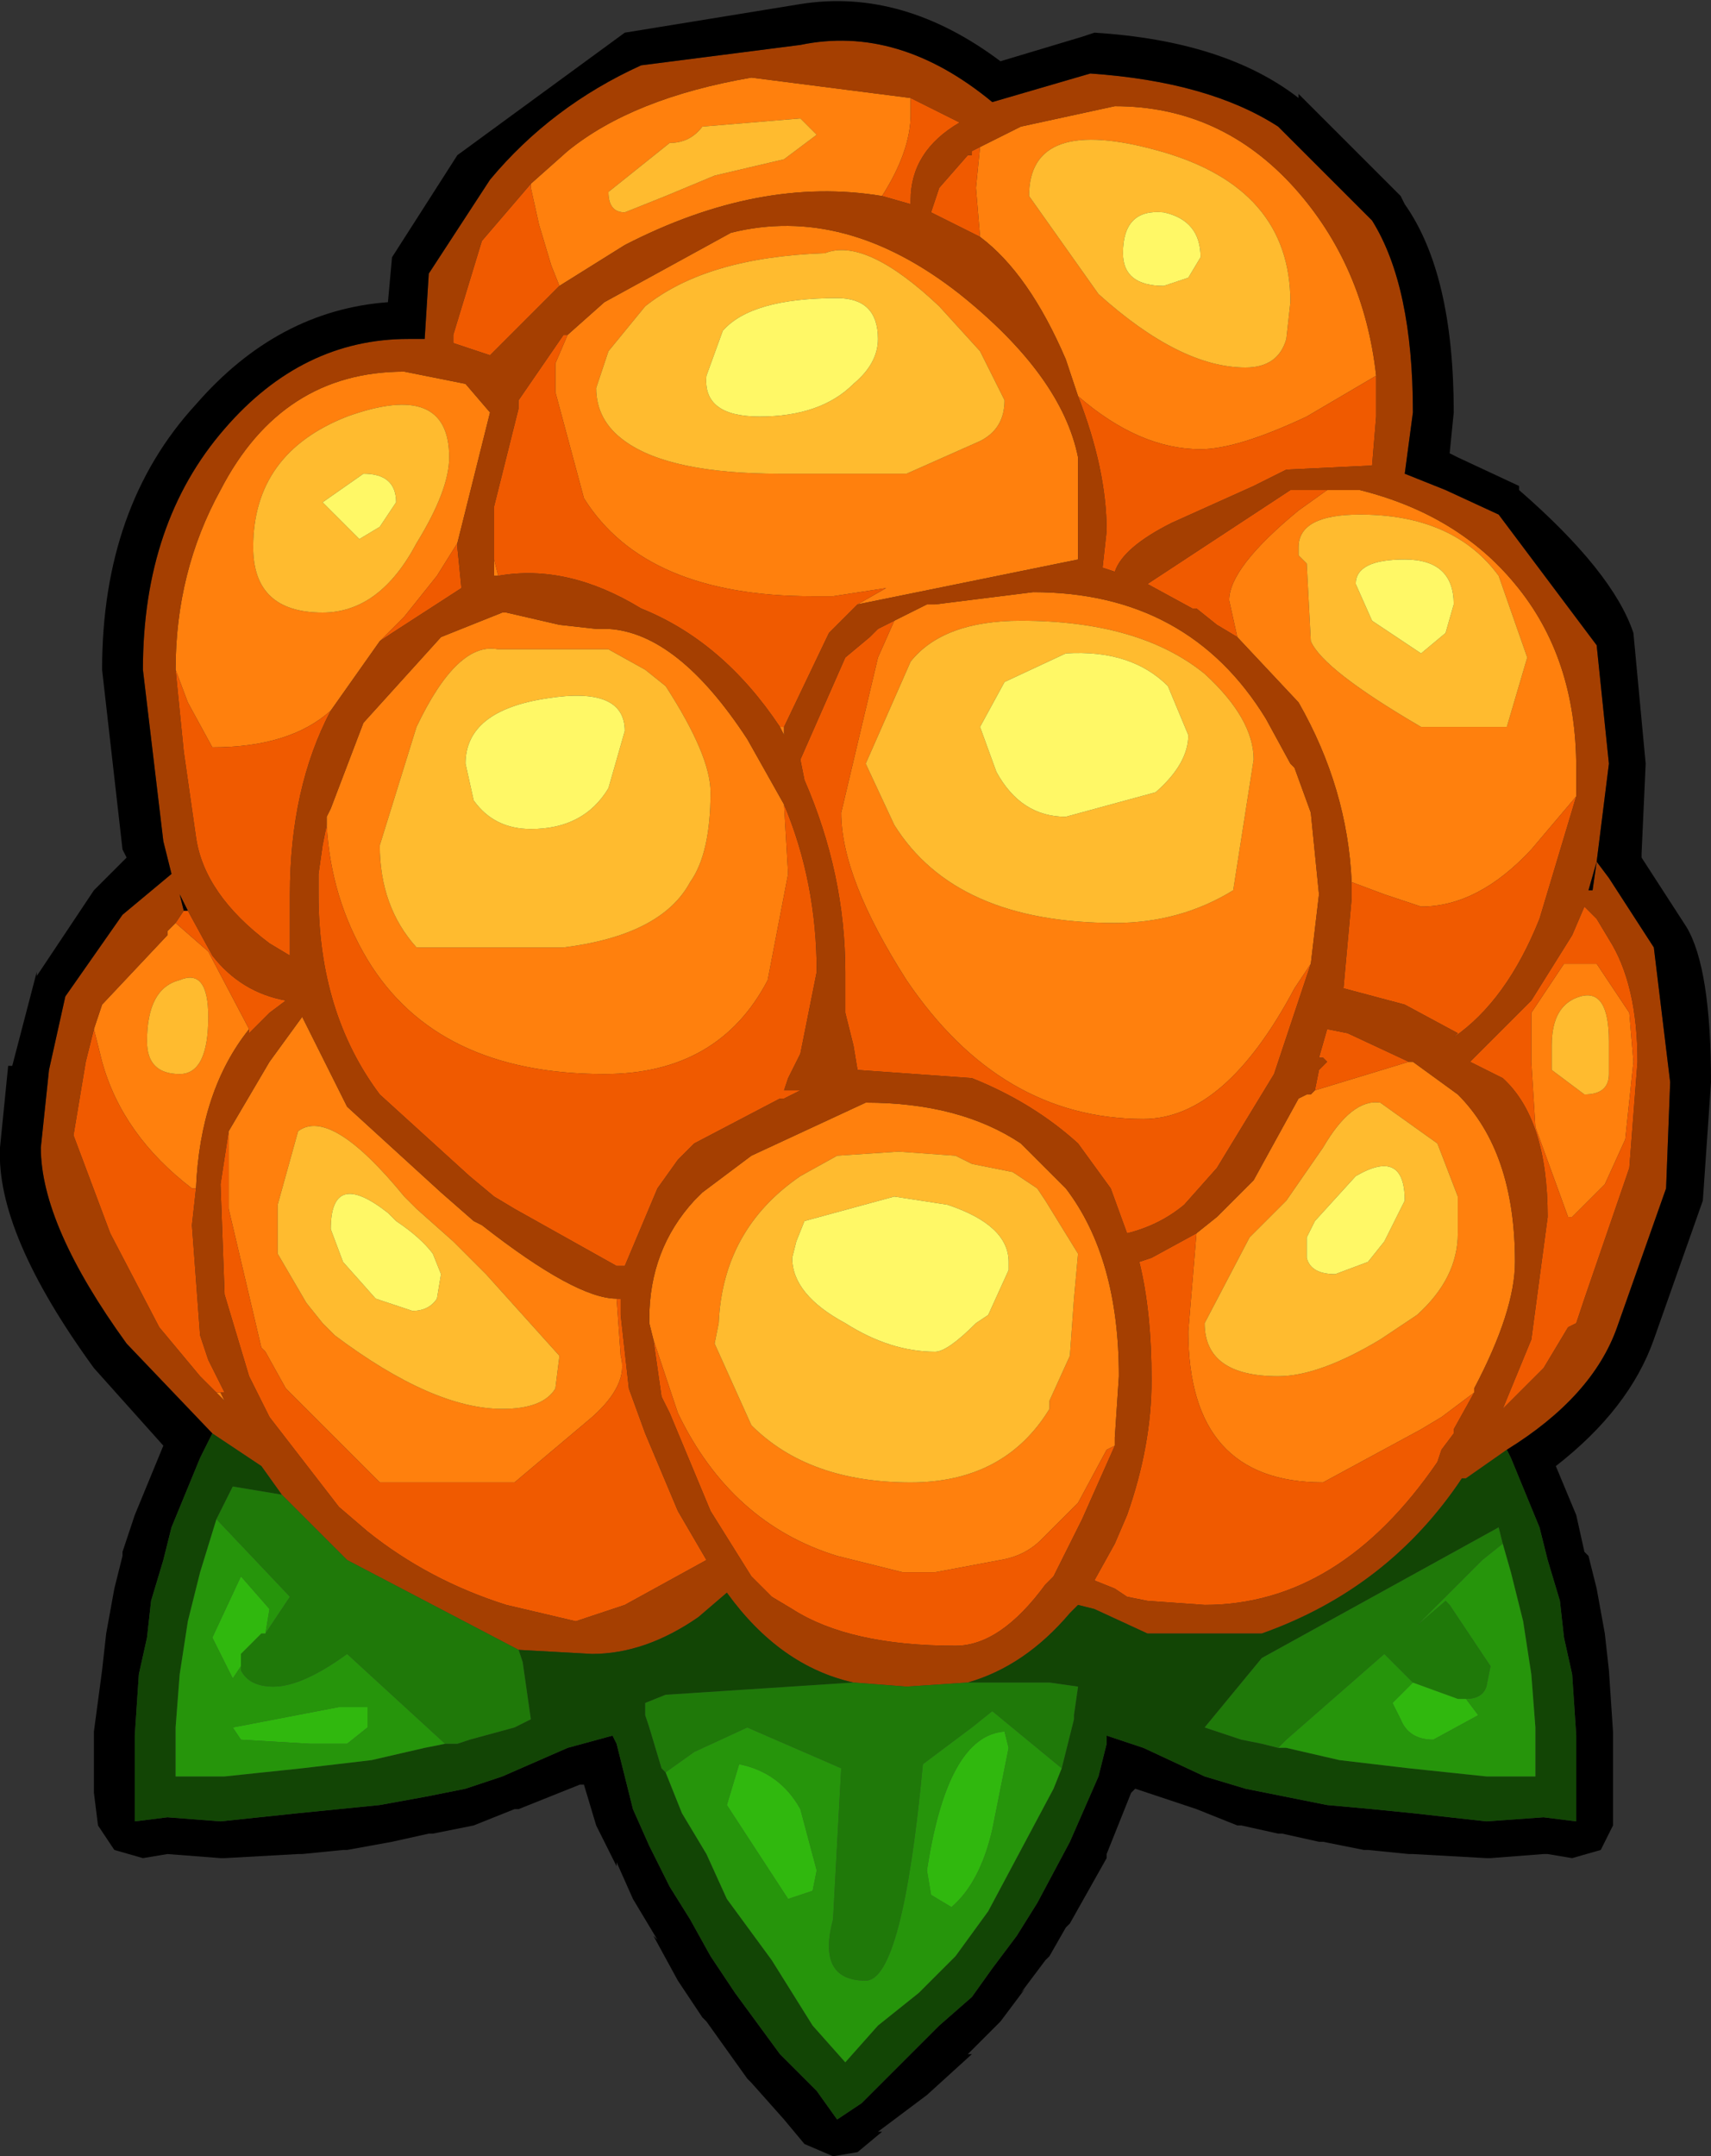 <?xml version="1.0" encoding="UTF-8" standalone="no"?>
<svg xmlns:ffdec="https://www.free-decompiler.com/flash" xmlns:xlink="http://www.w3.org/1999/xlink" ffdec:objectType="shape" height="26.4px" width="20.95px" xmlns="http://www.w3.org/2000/svg">
  <rect width="100%" height="100%" fill="#333333" stroke="none"/>
  <g transform="matrix(1.0, 0.0, 0.0, 1.0, 14.95, 102.2)">
    <path d="M-1.5 -98.6 Q-0.5 -97.7 0.3 -97.7 0.7 -97.7 0.8 -98.05 L0.85 -98.5 Q0.85 -99.9 -0.75 -100.35 -2.35 -100.8 -2.35 -99.8 L-1.5 -98.6 M1.9 -97.6 L1.05 -97.1 Q0.2 -96.7 -0.25 -96.7 -1.0 -96.7 -1.75 -97.35 L-1.9 -97.8 Q-2.35 -98.85 -2.95 -99.3 L-3.0 -99.9 -2.95 -100.4 -2.45 -100.65 -1.3 -100.9 Q0.0 -100.9 0.9 -99.9 1.75 -98.95 1.9 -97.6 M1.3 -96.2 L1.7 -96.2 Q2.9 -95.9 3.6 -95.05 4.35 -94.15 4.35 -92.8 L4.35 -92.45 3.8 -91.8 Q3.15 -91.1 2.45 -91.1 L2.0 -91.25 1.6 -91.4 Q1.55 -92.55 0.95 -93.6 L0.2 -94.4 0.1 -94.85 Q0.1 -95.25 0.95 -95.95 L1.3 -96.2 M0.95 -95.4 L1.05 -95.3 1.1 -94.35 Q1.25 -94.0 2.45 -93.3 L3.5 -93.3 3.75 -94.15 3.4 -95.15 Q2.85 -95.9 1.7 -95.9 0.95 -95.9 0.95 -95.5 L0.95 -95.4 M-4.2 -94.5 L-3.6 -94.8 -3.5 -94.8 -2.3 -94.95 Q-0.4 -94.95 0.55 -93.4 L0.85 -92.85 0.9 -92.8 1.1 -92.25 1.2 -91.25 1.1 -90.4 0.9 -90.1 Q0.05 -88.5 -0.95 -88.5 -2.7 -88.5 -3.85 -90.2 -4.65 -91.45 -4.65 -92.25 L-4.2 -94.15 -4.0 -94.6 -4.2 -94.5 M3.8 -89.8 L4.2 -90.4 4.6 -90.4 5.0 -89.8 5.05 -89.2 4.95 -88.25 4.7 -87.7 4.3 -87.3 4.25 -87.3 3.85 -88.4 3.8 -89.2 3.8 -89.8 M2.3 -89.2 L2.35 -89.2 2.9 -88.8 Q3.6 -88.1 3.6 -86.75 3.6 -86.15 3.1 -85.2 L3.1 -85.15 2.7 -84.85 2.45 -84.7 1.25 -84.05 Q-0.4 -84.05 -0.4 -85.9 L-0.3 -87.1 -0.05 -87.3 0.4 -87.75 0.95 -88.75 1.05 -88.8 1.1 -88.8 1.15 -88.85 2.3 -89.2 M0.4 -87.1 L0.35 -87.05 -0.2 -86.0 Q-0.2 -85.35 0.7 -85.35 1.2 -85.35 1.95 -85.8 L2.4 -86.1 Q2.9 -86.55 2.9 -87.1 L2.9 -87.55 2.65 -88.2 1.95 -88.7 Q1.6 -88.75 1.25 -88.15 L0.8 -87.5 0.4 -87.1 M4.4 -90.0 Q4.05 -89.9 4.05 -89.4 L4.05 -89.1 4.45 -88.8 Q4.75 -88.8 4.75 -89.05 L4.75 -89.45 Q4.75 -90.1 4.4 -90.0 M-0.2 -93.95 Q-1.0 -94.6 -2.45 -94.6 -3.4 -94.6 -3.8 -94.1 L-4.35 -92.85 -4.0 -92.1 Q-3.25 -90.9 -1.3 -90.9 -0.5 -90.9 0.15 -91.3 L0.4 -92.9 Q0.4 -93.4 -0.2 -93.95 M-8.1 -98.7 L-8.2 -98.95 -8.35 -99.45 -8.45 -99.9 -8.45 -99.95 -8.0 -100.35 Q-7.2 -101.0 -5.75 -101.25 L-3.8 -101.0 -3.8 -100.8 Q-3.8 -100.35 -4.15 -99.8 -5.65 -100.05 -7.3 -99.2 L-8.1 -98.7 M-6.35 -100.65 Q-6.5 -100.45 -6.75 -100.45 L-7.5 -99.85 Q-7.5 -99.6 -7.3 -99.6 L-6.8 -99.8 -6.2 -100.05 -5.35 -100.25 -4.95 -100.55 -5.15 -100.75 -6.35 -100.65 M-2.65 -97.3 L-2.95 -97.9 -3.45 -98.45 Q-4.35 -99.3 -4.85 -99.1 -6.3 -99.05 -7.05 -98.45 L-7.5 -97.9 -7.65 -97.45 Q-7.65 -97.05 -7.3 -96.8 -6.75 -96.4 -5.4 -96.4 L-3.85 -96.4 -2.95 -96.8 Q-2.65 -96.95 -2.65 -97.3 M-5.35 -93.3 L-5.35 -93.2 -5.4 -93.3 -5.35 -93.3 M-8.85 -95.15 L-8.9 -95.15 -8.9 -95.35 -8.85 -95.15 M-8.0 -98.1 L-7.55 -98.5 -6.0 -99.35 Q-4.6 -99.7 -3.2 -98.6 -1.95 -97.6 -1.75 -96.6 L-1.75 -95.35 -4.45 -94.8 -4.1 -95.0 -4.75 -94.9 -5.0 -94.9 Q-7.05 -94.9 -7.8 -96.1 L-8.15 -97.4 -8.15 -97.75 -8.0 -98.1 M-12.8 -94.0 Q-12.8 -95.2 -12.25 -96.2 -11.5 -97.65 -10.0 -97.65 L-9.25 -97.5 -8.95 -97.15 -9.35 -95.55 -9.6 -95.15 -10.0 -94.65 -10.3 -94.35 -10.9 -93.5 Q-11.4 -93.05 -12.35 -93.05 L-12.65 -93.6 -12.8 -94.0 M-10.95 -92.1 L-10.95 -92.2 -10.9 -92.3 -10.5 -93.35 -9.55 -94.4 -8.8 -94.7 -8.75 -94.7 -8.1 -94.55 -7.65 -94.5 -7.5 -94.5 Q-6.65 -94.45 -5.8 -93.15 L-5.35 -92.35 -5.3 -91.5 -5.55 -90.2 Q-6.15 -89.05 -7.55 -89.05 -9.6 -89.05 -10.45 -90.45 -10.9 -91.2 -10.95 -92.1 M-6.8 -93.8 L-7.05 -94.0 -7.5 -94.25 -8.85 -94.25 Q-9.35 -94.35 -9.85 -93.3 L-10.3 -91.85 Q-10.3 -91.1 -9.85 -90.6 L-8.05 -90.6 Q-6.85 -90.75 -6.5 -91.4 -6.25 -91.75 -6.25 -92.5 -6.25 -92.95 -6.8 -93.8 M-9.45 -96.6 Q-9.45 -97.55 -10.7 -97.1 -11.85 -96.65 -11.85 -95.5 -11.85 -94.7 -11.0 -94.7 -10.3 -94.7 -9.85 -95.55 -9.45 -96.2 -9.45 -96.6 M-12.15 -88.35 L-11.65 -89.2 -11.25 -89.75 -10.7 -88.65 -9.55 -87.6 -9.15 -87.25 -9.05 -87.2 Q-7.9 -86.3 -7.4 -86.3 L-7.35 -85.6 Q-7.25 -85.25 -7.7 -84.85 L-8.65 -84.05 -10.3 -84.05 -11.45 -85.2 -11.7 -85.65 -11.75 -85.7 -12.15 -87.4 -12.15 -88.25 -12.15 -88.35 M-11.55 -87.45 L-11.55 -86.85 -11.2 -86.25 -11.0 -86.0 -10.85 -85.85 Q-9.65 -84.95 -8.8 -84.95 -8.3 -84.95 -8.15 -85.2 L-8.1 -85.6 -9.0 -86.6 -9.4 -87.0 -9.85 -87.4 -10.0 -87.55 Q-10.9 -88.65 -11.3 -88.35 L-11.55 -87.45 M-6.95 -85.8 L-7.0 -86.0 -7.0 -86.05 Q-7.0 -86.9 -6.45 -87.5 L-6.35 -87.6 -5.75 -88.05 -4.35 -88.7 Q-3.2 -88.7 -2.45 -88.2 L-1.9 -87.65 Q-1.25 -86.8 -1.25 -85.35 L-1.3 -84.6 -1.3 -84.5 -1.4 -84.45 -1.75 -83.8 -2.2 -83.35 Q-2.4 -83.15 -2.7 -83.1 L-3.5 -82.95 -3.9 -82.95 -4.7 -83.15 Q-6.0 -83.55 -6.65 -84.9 L-6.75 -85.2 -6.95 -85.8 M-4.7 -88.05 L-5.15 -87.8 Q-6.1 -87.15 -6.15 -86.0 L-6.2 -85.75 -5.75 -84.75 Q-5.05 -84.05 -3.8 -84.05 -2.65 -84.05 -2.1 -84.95 L-2.1 -85.05 -1.85 -85.6 -1.8 -86.3 -1.75 -86.85 -2.15 -87.5 -2.25 -87.65 -2.55 -87.85 -3.05 -87.95 -3.25 -88.05 -3.95 -88.1 -4.7 -88.05 M-11.9 -89.6 Q-12.5 -88.85 -12.55 -87.65 L-12.6 -87.65 Q-13.45 -88.3 -13.7 -89.2 L-13.8 -89.6 -13.7 -89.9 -12.9 -90.75 -12.9 -90.8 -12.8 -90.9 -12.4 -90.55 -11.9 -89.6 M-12.25 -85.15 L-12.2 -85.05 -12.3 -85.15 -12.25 -85.15 M-12.75 -90.2 Q-13.15 -90.1 -13.15 -89.45 -13.15 -89.05 -12.75 -89.05 -12.4 -89.05 -12.4 -89.75 -12.4 -90.35 -12.75 -90.2" fill="#ff800d" fill-rule="evenodd" stroke="none"/>
    <path d="M-1.5 -98.6 L-2.35 -99.8 Q-2.35 -100.8 -0.75 -100.35 0.85 -99.9 0.85 -98.5 L0.8 -98.05 Q0.7 -97.7 0.3 -97.7 -0.5 -97.7 -1.5 -98.6 M2.75 -94.45 L2.85 -94.8 Q2.85 -95.35 2.25 -95.35 1.65 -95.35 1.65 -95.05 L1.85 -94.6 2.45 -94.2 2.75 -94.45 M0.95 -95.4 L0.95 -95.5 Q0.95 -95.9 1.7 -95.9 2.85 -95.9 3.4 -95.15 L3.75 -94.15 3.5 -93.3 2.45 -93.3 Q1.25 -94.0 1.1 -94.35 L1.05 -95.3 0.95 -95.4 M0.4 -87.1 L0.8 -87.5 1.25 -88.15 Q1.6 -88.75 1.95 -88.7 L2.65 -88.2 2.9 -87.55 2.9 -87.1 Q2.9 -86.55 2.4 -86.1 L1.95 -85.8 Q1.2 -85.35 0.7 -85.35 -0.2 -85.35 -0.2 -86.0 L0.35 -87.05 0.4 -87.1 M2.0 -87.0 L2.25 -87.5 Q2.25 -88.15 1.65 -87.8 L1.15 -87.25 1.05 -87.05 1.05 -86.8 Q1.1 -86.6 1.4 -86.6 L1.8 -86.75 2.0 -87.0 M4.4 -90.0 Q4.75 -90.1 4.75 -89.45 L4.75 -89.05 Q4.75 -88.8 4.45 -88.8 L4.05 -89.1 4.05 -89.4 Q4.05 -89.9 4.4 -90.0 M-0.2 -93.95 Q0.4 -93.4 0.4 -92.9 L0.15 -91.3 Q-0.5 -90.9 -1.3 -90.9 -3.25 -90.9 -4.0 -92.1 L-4.35 -92.85 -3.8 -94.1 Q-3.4 -94.6 -2.45 -94.6 -1.0 -94.6 -0.2 -93.95 M-6.35 -100.65 L-5.15 -100.75 -4.95 -100.55 -5.35 -100.25 -6.2 -100.05 -6.8 -99.8 -7.3 -99.6 Q-7.5 -99.6 -7.5 -99.85 L-6.75 -100.45 Q-6.5 -100.45 -6.35 -100.65 M-0.7 -98.7 L-0.4 -98.8 -0.25 -99.05 Q-0.25 -99.5 -0.7 -99.6 -1.2 -99.65 -1.2 -99.1 -1.2 -98.7 -0.7 -98.7 M-2.65 -97.3 Q-2.65 -96.95 -2.95 -96.8 L-3.85 -96.4 -5.4 -96.4 Q-6.75 -96.4 -7.3 -96.8 -7.65 -97.05 -7.65 -97.45 L-7.5 -97.9 -7.05 -98.45 Q-6.3 -99.05 -4.85 -99.1 -4.35 -99.3 -3.45 -98.45 L-2.95 -97.9 -2.65 -97.3 M-4.5 -97.5 Q-4.2 -97.75 -4.2 -98.05 -4.2 -98.55 -4.7 -98.55 -5.75 -98.55 -6.1 -98.15 L-6.3 -97.6 Q-6.35 -97.1 -5.65 -97.1 -4.9 -97.1 -4.5 -97.5 M-0.4 -93.2 L-0.65 -93.8 Q-1.1 -94.25 -1.9 -94.2 L-2.65 -93.85 -2.95 -93.3 -2.75 -92.75 Q-2.45 -92.2 -1.9 -92.2 L-0.8 -92.5 Q-0.4 -92.85 -0.4 -93.2 M-6.8 -93.8 Q-6.25 -92.95 -6.25 -92.5 -6.25 -91.75 -6.5 -91.4 -6.85 -90.75 -8.05 -90.6 L-9.85 -90.6 Q-10.3 -91.1 -10.3 -91.85 L-9.85 -93.3 Q-9.35 -94.35 -8.85 -94.25 L-7.5 -94.25 -7.05 -94.0 -6.8 -93.8 M-7.3 -93.25 Q-7.3 -93.8 -8.25 -93.65 -9.25 -93.5 -9.25 -92.85 L-9.15 -92.4 Q-8.9 -92.05 -8.45 -92.05 -7.8 -92.05 -7.5 -92.55 L-7.3 -93.25 M-9.45 -96.6 Q-9.45 -96.2 -9.85 -95.55 -10.3 -94.7 -11.0 -94.7 -11.85 -94.7 -11.85 -95.5 -11.85 -96.65 -10.7 -97.1 -9.45 -97.55 -9.45 -96.6 M-10.35 -86.3 L-9.9 -86.15 Q-9.7 -86.15 -9.6 -86.3 L-9.55 -86.6 -9.65 -86.85 Q-9.8 -87.05 -10.1 -87.25 L-10.2 -87.35 Q-10.9 -87.9 -10.9 -87.15 L-10.75 -86.75 -10.35 -86.3 M-11.55 -87.45 L-11.3 -88.35 Q-10.9 -88.65 -10.0 -87.55 L-9.85 -87.4 -9.4 -87.0 -9.0 -86.6 -8.1 -85.6 -8.15 -85.2 Q-8.3 -84.95 -8.8 -84.95 -9.65 -84.95 -10.85 -85.85 L-11.0 -86.0 -11.2 -86.25 -11.55 -86.85 -11.55 -87.45 M-5.1 -87.25 L-5.2 -87.0 -5.25 -86.8 Q-5.25 -86.35 -4.6 -86.0 -4.05 -85.65 -3.5 -85.65 -3.35 -85.65 -3.0 -86.0 L-2.85 -86.1 -2.6 -86.65 -2.6 -86.75 Q-2.6 -87.2 -3.35 -87.45 L-4.0 -87.55 -5.1 -87.25 M-4.7 -88.05 L-3.95 -88.1 -3.25 -88.05 -3.05 -87.95 -2.55 -87.85 -2.25 -87.65 -2.15 -87.5 -1.75 -86.85 -1.8 -86.3 -1.85 -85.6 -2.1 -85.05 -2.1 -84.95 Q-2.65 -84.05 -3.8 -84.05 -5.05 -84.05 -5.75 -84.75 L-6.2 -85.75 -6.15 -86.0 Q-6.1 -87.15 -5.15 -87.8 L-4.7 -88.05 M-10.5 -96.4 L-11.0 -96.05 -10.55 -95.6 -10.3 -95.75 -10.1 -96.05 Q-10.1 -96.4 -10.5 -96.4 M-12.75 -90.2 Q-12.4 -90.35 -12.4 -89.75 -12.4 -89.05 -12.75 -89.05 -13.15 -89.05 -13.15 -89.45 -13.15 -90.1 -12.75 -90.2" fill="#ffbb2f" fill-rule="evenodd" stroke="none"/>
    <path d="M1.9 -97.6 L1.9 -97.1 1.85 -96.5 0.8 -96.45 0.4 -96.25 -0.6 -95.8 Q-1.2 -95.5 -1.3 -95.2 L-1.45 -95.25 -1.4 -95.7 Q-1.4 -96.45 -1.75 -97.35 -1.0 -96.7 -0.25 -96.7 0.2 -96.7 1.05 -97.1 L1.9 -97.6 M-2.95 -99.3 L-3.45 -99.55 -3.55 -99.6 -3.45 -99.9 -3.1 -100.3 -3.05 -100.3 -3.05 -100.35 -2.95 -100.4 -3.0 -99.9 -2.95 -99.3 M1.3 -96.2 L0.95 -95.95 Q0.1 -95.25 0.1 -94.85 L0.2 -94.4 -0.05 -94.55 -0.3 -94.75 -0.35 -94.75 -0.9 -95.05 0.85 -96.2 1.3 -96.2 M1.6 -91.4 L2.0 -91.25 2.45 -91.1 Q3.15 -91.1 3.8 -91.8 L4.35 -92.45 3.9 -90.95 Q3.5 -89.95 2.85 -89.5 L2.9 -89.55 2.25 -89.9 1.5 -90.1 1.6 -91.2 1.6 -91.3 1.6 -91.4 M1.1 -90.4 L0.65 -89.05 -0.05 -87.9 -0.45 -87.45 Q-0.75 -87.2 -1.15 -87.1 L-1.35 -87.65 -1.75 -88.2 Q-2.3 -88.7 -3.05 -89.0 L-4.45 -89.1 -4.5 -89.4 -4.6 -89.8 -4.6 -90.3 Q-4.6 -91.5 -5.1 -92.65 L-5.15 -92.9 -4.6 -94.15 -4.3 -94.4 -4.2 -94.5 -4.0 -94.6 -4.2 -94.15 -4.65 -92.25 Q-4.65 -91.45 -3.85 -90.2 -2.7 -88.5 -0.95 -88.5 0.05 -88.5 0.9 -90.1 L1.1 -90.4 M3.8 -89.95 L4.3 -90.75 4.45 -91.1 4.6 -90.95 4.75 -90.7 Q5.1 -90.15 5.1 -89.2 L5.0 -87.9 4.45 -86.3 4.35 -86.0 4.25 -85.95 3.95 -85.45 3.7 -85.2 3.55 -85.05 3.45 -84.95 3.8 -85.8 4.0 -87.3 Q4.0 -88.5 3.45 -89.0 L3.05 -89.2 3.8 -89.95 M3.8 -89.8 L3.8 -89.2 3.85 -88.4 4.25 -87.3 4.3 -87.3 4.7 -87.7 4.95 -88.25 5.05 -89.2 5.0 -89.8 4.6 -90.4 4.2 -90.4 3.8 -89.8 M3.1 -85.15 L2.85 -84.7 2.85 -84.65 2.7 -84.45 2.65 -84.3 Q1.45 -82.55 -0.2 -82.55 L-0.9 -82.6 -1.15 -82.65 -1.3 -82.75 -1.55 -82.85 -1.3 -83.3 -1.15 -83.65 Q-0.85 -84.5 -0.85 -85.3 -0.85 -86.15 -1.0 -86.75 L-0.85 -86.8 -0.3 -87.1 -0.4 -85.9 Q-0.4 -84.05 1.25 -84.05 L2.45 -84.7 2.7 -84.85 3.1 -85.15 M1.15 -88.85 L1.2 -89.1 1.3 -89.2 1.25 -89.25 1.2 -89.25 1.3 -89.6 1.55 -89.55 2.3 -89.2 1.15 -88.85 M-8.1 -98.7 L-8.95 -97.85 -9.4 -98.0 -9.4 -98.1 -9.05 -99.25 -8.45 -99.95 -8.45 -99.9 -8.35 -99.45 -8.2 -98.95 -8.1 -98.7 M-3.8 -101.0 L-3.2 -100.7 Q-3.8 -100.35 -3.8 -99.75 L-3.8 -99.7 -4.15 -99.8 Q-3.8 -100.35 -3.8 -100.8 L-3.8 -101.0 M-4.45 -94.8 L-4.8 -94.45 -5.35 -93.3 -5.4 -93.3 Q-6.1 -94.35 -7.1 -94.75 -8.0 -95.3 -8.85 -95.15 L-8.9 -95.35 -8.9 -96.0 -8.75 -96.6 -8.6 -97.2 -8.6 -97.3 -8.05 -98.1 -8.0 -98.1 -8.15 -97.75 -8.15 -97.4 -7.8 -96.1 Q-7.05 -94.9 -5.0 -94.9 L-4.75 -94.9 -4.1 -95.0 -4.45 -94.8 M-12.8 -94.0 L-12.65 -93.6 -12.35 -93.05 Q-11.4 -93.05 -10.9 -93.5 -11.4 -92.55 -11.4 -91.25 L-11.4 -90.5 -11.65 -90.65 Q-12.45 -91.25 -12.55 -91.95 L-12.7 -93.0 -12.8 -94.0 M-10.3 -94.35 L-10.0 -94.65 -9.6 -95.15 -9.35 -95.55 -9.35 -95.5 -9.3 -95.0 -10.15 -94.45 -10.3 -94.35 M-10.95 -92.1 Q-10.9 -91.2 -10.45 -90.45 -9.6 -89.05 -7.55 -89.05 -6.15 -89.05 -5.55 -90.2 L-5.3 -91.5 -5.35 -92.35 Q-4.95 -91.4 -4.95 -90.3 L-5.15 -89.3 -5.3 -89.0 -5.35 -88.85 -5.15 -88.85 -5.35 -88.75 -5.4 -88.75 -6.45 -88.2 -6.65 -88.0 -6.9 -87.65 -7.3 -86.7 -7.4 -86.7 -8.65 -87.4 -8.9 -87.55 -9.2 -87.8 -10.3 -88.8 Q-11.05 -89.8 -11.05 -91.25 L-11.05 -91.4 -11.05 -91.5 -11.0 -91.85 -10.95 -92.1 M-12.15 -88.35 L-12.15 -88.25 -12.15 -87.4 -11.75 -85.7 -11.7 -85.65 -11.45 -85.2 -10.3 -84.05 -8.65 -84.05 -7.7 -84.85 Q-7.25 -85.25 -7.35 -85.6 L-7.4 -86.3 -7.35 -86.3 -7.35 -86.1 -7.25 -85.2 -7.05 -84.65 -6.65 -83.7 -6.3 -83.1 -7.3 -82.55 -7.9 -82.35 -8.75 -82.55 Q-9.7 -82.85 -10.45 -83.45 L-10.8 -83.75 -11.65 -84.85 -11.9 -85.35 -12.2 -86.35 -12.25 -87.7 -12.15 -88.35 M-6.95 -85.8 L-6.75 -85.2 -6.65 -84.9 Q-6.0 -83.55 -4.7 -83.15 L-3.9 -82.95 -3.5 -82.95 -2.7 -83.1 Q-2.4 -83.15 -2.2 -83.35 L-1.75 -83.8 -1.4 -84.45 -1.3 -84.5 -1.7 -83.6 -1.75 -83.5 -2.05 -82.9 -2.1 -82.85 -2.15 -82.8 Q-2.7 -82.05 -3.25 -82.05 -4.55 -82.05 -5.25 -82.5 L-5.5 -82.65 -5.75 -82.9 -6.25 -83.7 -6.75 -84.9 -6.85 -85.1 -6.95 -85.8 M-12.65 -91.05 L-12.35 -90.5 Q-12.0 -90.05 -11.45 -89.95 L-11.65 -89.8 -11.9 -89.55 -11.9 -89.6 -12.4 -90.55 -12.8 -90.9 -12.7 -91.05 -12.65 -91.05 M-12.55 -87.65 L-12.6 -87.2 -12.5 -85.85 -12.4 -85.55 -12.2 -85.15 -12.25 -85.15 -12.3 -85.15 -12.5 -85.35 -13.0 -85.95 -13.6 -87.1 -14.05 -88.3 -13.9 -89.2 -13.8 -89.6 -13.7 -89.2 Q-13.45 -88.3 -12.6 -87.65 L-12.55 -87.65" fill="#f05a00" fill-rule="evenodd" stroke="none"/>
    <path d="M-12.35 -84.65 L-13.4 -85.75 Q-14.45 -87.2 -14.45 -88.15 L-14.35 -89.1 -14.15 -90.0 -13.45 -91.0 -12.85 -91.5 -12.95 -91.9 -13.2 -94.0 Q-13.2 -95.8 -12.2 -96.95 -11.25 -98.05 -9.95 -98.05 L-9.75 -98.05 -9.7 -98.85 -8.95 -100.0 Q-8.2 -100.9 -7.1 -101.4 L-5.15 -101.65 Q-3.95 -101.9 -2.8 -100.95 L-1.6 -101.3 Q-0.15 -101.2 0.7 -100.65 L1.85 -99.5 Q2.35 -98.7 2.35 -97.15 L2.25 -96.4 2.75 -96.2 3.4 -95.9 4.6 -94.3 4.75 -92.85 4.6 -91.65 4.75 -91.45 5.3 -90.6 5.5 -88.95 5.45 -87.65 4.85 -85.95 Q4.55 -85.1 3.5 -84.45 L3.0 -84.1 2.95 -84.1 Q2.05 -82.75 0.5 -82.2 L-0.9 -82.2 -1.55 -82.5 -1.75 -82.55 -1.85 -82.45 Q-2.4 -81.8 -3.1 -81.6 L-3.85 -81.55 -4.5 -81.6 Q-5.4 -81.8 -6.05 -82.7 L-6.4 -82.4 Q-7.05 -81.95 -7.7 -81.95 L-8.6 -82.0 -10.7 -83.1 -11.5 -83.9 -11.75 -84.25 -12.35 -84.65 M-1.75 -97.35 Q-1.4 -96.45 -1.4 -95.7 L-1.45 -95.25 -1.3 -95.2 Q-1.2 -95.5 -0.6 -95.8 L0.4 -96.25 0.8 -96.45 1.85 -96.5 1.9 -97.1 1.9 -97.6 Q1.75 -98.95 0.9 -99.9 0.0 -100.9 -1.3 -100.9 L-2.45 -100.65 -2.95 -100.4 -3.05 -100.35 -3.05 -100.3 -3.1 -100.3 -3.45 -99.9 -3.55 -99.6 -3.45 -99.55 -2.95 -99.3 Q-2.35 -98.85 -1.9 -97.8 L-1.75 -97.35 M4.35 -92.45 L4.35 -92.8 Q4.35 -94.15 3.6 -95.05 2.9 -95.9 1.7 -96.2 L1.3 -96.2 0.85 -96.2 -0.9 -95.05 -0.35 -94.75 -0.3 -94.75 -0.05 -94.55 0.2 -94.4 0.95 -93.6 Q1.55 -92.55 1.6 -91.4 L1.6 -91.3 1.6 -91.2 1.5 -90.1 2.25 -89.9 2.9 -89.55 2.85 -89.5 Q3.5 -89.95 3.9 -90.95 L4.35 -92.45 M1.1 -90.4 L1.2 -91.25 1.1 -92.25 0.9 -92.8 0.85 -92.85 0.55 -93.4 Q-0.4 -94.95 -2.3 -94.95 L-3.5 -94.8 -3.6 -94.8 -4.2 -94.5 -4.3 -94.4 -4.6 -94.15 -5.15 -92.9 -5.1 -92.65 Q-4.6 -91.5 -4.6 -90.3 L-4.6 -89.8 -4.5 -89.4 -4.45 -89.1 -3.05 -89.0 Q-2.3 -88.7 -1.75 -88.2 L-1.35 -87.65 -1.15 -87.1 Q-0.75 -87.2 -0.45 -87.45 L-0.05 -87.9 0.65 -89.05 1.1 -90.4 M4.6 -91.65 L4.5 -91.3 4.55 -91.3 4.6 -91.65 M3.8 -89.95 L3.05 -89.2 3.45 -89.0 Q4.0 -88.5 4.0 -87.3 L3.8 -85.8 3.45 -84.95 3.55 -85.05 3.7 -85.2 3.95 -85.45 4.25 -85.95 4.35 -86.0 4.45 -86.3 5.0 -87.9 5.1 -89.2 Q5.1 -90.15 4.75 -90.7 L4.6 -90.95 4.45 -91.1 4.3 -90.75 3.8 -89.95 M3.1 -85.15 L3.1 -85.2 Q3.6 -86.15 3.6 -86.75 3.6 -88.1 2.9 -88.8 L2.35 -89.2 2.3 -89.2 1.55 -89.55 1.3 -89.6 1.2 -89.25 1.25 -89.25 1.3 -89.2 1.2 -89.1 1.15 -88.85 1.1 -88.8 1.05 -88.8 0.95 -88.75 0.4 -87.75 -0.05 -87.3 -0.3 -87.1 -0.85 -86.8 -1.0 -86.75 Q-0.85 -86.15 -0.85 -85.3 -0.85 -84.5 -1.15 -83.65 L-1.3 -83.3 -1.55 -82.85 -1.3 -82.75 -1.15 -82.65 -0.9 -82.6 -0.2 -82.55 Q1.45 -82.55 2.65 -84.3 L2.7 -84.45 2.85 -84.65 2.85 -84.7 3.1 -85.15 M-8.45 -99.95 L-9.05 -99.25 -9.4 -98.1 -9.4 -98.0 -8.95 -97.85 -8.1 -98.7 -7.3 -99.2 Q-5.65 -100.05 -4.15 -99.8 L-3.8 -99.7 -3.8 -99.75 Q-3.8 -100.35 -3.2 -100.7 L-3.8 -101.0 -5.75 -101.25 Q-7.2 -101.0 -8.0 -100.35 L-8.45 -99.95 M-5.35 -93.3 L-4.8 -94.45 -4.45 -94.8 -1.75 -95.35 -1.75 -96.6 Q-1.95 -97.6 -3.2 -98.6 -4.6 -99.7 -6.0 -99.35 L-7.55 -98.5 -8.0 -98.1 -8.05 -98.1 -8.6 -97.3 -8.6 -97.2 -8.75 -96.6 -8.9 -96.0 -8.9 -95.35 -8.9 -95.15 -8.85 -95.15 Q-8.0 -95.3 -7.1 -94.75 -6.1 -94.35 -5.4 -93.3 L-5.35 -93.2 -5.35 -93.3 M-9.35 -95.55 L-8.95 -97.15 -9.25 -97.5 -10.0 -97.65 Q-11.5 -97.65 -12.25 -96.2 -12.8 -95.2 -12.8 -94.0 L-12.7 -93.0 -12.55 -91.95 Q-12.45 -91.25 -11.65 -90.65 L-11.4 -90.5 -11.4 -91.25 Q-11.4 -92.55 -10.9 -93.5 L-10.3 -94.35 -10.15 -94.45 -9.3 -95.0 -9.35 -95.5 -9.35 -95.55 M-5.35 -92.35 L-5.8 -93.15 Q-6.65 -94.45 -7.5 -94.5 L-7.65 -94.5 -8.1 -94.55 -8.75 -94.7 -8.8 -94.7 -9.55 -94.4 -10.5 -93.35 -10.9 -92.3 -10.95 -92.2 -10.95 -92.1 -11.0 -91.85 -11.05 -91.5 -11.05 -91.4 -11.05 -91.25 Q-11.05 -89.8 -10.3 -88.8 L-9.2 -87.8 -8.9 -87.55 -8.65 -87.4 -7.4 -86.7 -7.3 -86.7 -6.9 -87.65 -6.65 -88.0 -6.45 -88.2 -5.4 -88.75 -5.35 -88.75 -5.15 -88.85 -5.35 -88.85 -5.3 -89.0 -5.15 -89.3 -4.95 -90.3 Q-4.95 -91.4 -5.35 -92.35 M-7.4 -86.3 Q-7.9 -86.3 -9.05 -87.2 L-9.15 -87.25 -9.55 -87.6 -10.7 -88.65 -11.25 -89.75 -11.65 -89.2 -12.15 -88.35 -12.25 -87.7 -12.2 -86.35 -11.9 -85.35 -11.65 -84.85 -10.8 -83.75 -10.45 -83.45 Q-9.7 -82.85 -8.75 -82.55 L-7.9 -82.35 -7.3 -82.55 -6.3 -83.1 -6.65 -83.7 -7.05 -84.65 -7.25 -85.2 -7.35 -86.1 -7.35 -86.3 -7.4 -86.3 M-1.3 -84.5 L-1.3 -84.6 -1.25 -85.35 Q-1.25 -86.8 -1.9 -87.65 L-2.45 -88.2 Q-3.2 -88.7 -4.35 -88.7 L-5.75 -88.05 -6.35 -87.6 -6.45 -87.5 Q-7.0 -86.9 -7.0 -86.05 L-7.0 -86.0 -6.95 -85.8 -6.85 -85.1 -6.75 -84.9 -6.25 -83.7 -5.75 -82.9 -5.5 -82.65 -5.25 -82.5 Q-4.55 -82.05 -3.25 -82.05 -2.7 -82.05 -2.15 -82.8 L-2.1 -82.85 -2.05 -82.9 -1.75 -83.5 -1.7 -83.6 -1.3 -84.5 M-11.9 -89.6 L-11.9 -89.55 -11.65 -89.8 -11.45 -89.95 Q-12.0 -90.05 -12.35 -90.5 L-12.65 -91.05 -12.75 -91.25 -12.7 -91.05 -12.8 -90.9 -12.9 -90.8 -12.9 -90.75 -13.7 -89.9 -13.8 -89.6 -13.9 -89.2 -14.05 -88.3 -13.6 -87.1 -13.0 -85.95 -12.5 -85.35 -12.3 -85.15 -12.2 -85.05 -12.25 -85.15 -12.2 -85.15 -12.4 -85.55 -12.5 -85.85 -12.6 -87.2 -12.55 -87.65 Q-12.5 -88.85 -11.9 -89.6" fill="#a53f01" fill-rule="evenodd" stroke="none"/>
    <path d="M-2.7 -101.45 L-1.7 -101.75 -1.55 -101.8 Q0.05 -101.7 0.95 -101.0 L0.95 -101.05 2.2 -99.8 2.25 -99.7 Q2.85 -98.85 2.85 -97.15 L2.8 -96.65 2.9 -96.6 3.65 -96.25 3.65 -96.2 Q4.8 -95.2 5.05 -94.45 L5.2 -92.85 5.15 -91.75 5.15 -91.7 5.7 -90.85 Q6.0 -90.35 6.0 -88.95 L5.9 -87.5 5.3 -85.8 Q5.0 -84.95 4.1 -84.25 L4.35 -83.65 4.45 -83.2 4.5 -83.15 4.6 -82.75 4.7 -82.2 4.75 -81.75 4.8 -81.0 4.8 -80.3 4.8 -80.25 4.8 -79.85 4.65 -79.55 4.3 -79.45 4.0 -79.5 3.95 -79.5 3.3 -79.45 3.25 -79.45 2.35 -79.5 2.3 -79.5 1.8 -79.55 1.75 -79.55 1.25 -79.65 1.2 -79.65 0.75 -79.75 0.7 -79.75 0.25 -79.85 0.2 -79.85 -0.3 -80.05 -1.05 -80.3 -1.1 -80.25 -1.4 -79.5 -1.4 -79.45 -1.85 -78.65 -1.9 -78.6 -2.1 -78.25 -2.15 -78.2 -2.45 -77.8 -2.4 -77.85 -2.7 -77.45 -2.75 -77.4 -3.1 -77.05 -3.05 -77.05 -3.6 -76.55 -4.2 -76.1 -4.15 -76.1 -4.45 -75.85 -4.75 -75.8 -5.1 -75.95 -5.35 -76.25 -5.75 -76.7 -5.8 -76.75 -6.3 -77.45 -6.35 -77.5 -6.65 -77.95 -6.95 -78.5 -6.9 -78.45 -7.2 -78.95 -7.4 -79.4 -7.4 -79.35 -7.65 -79.85 -7.8 -80.35 -7.85 -80.35 -8.6 -80.05 -8.65 -80.05 -9.15 -79.85 -9.65 -79.75 -9.7 -79.75 -10.15 -79.65 -10.7 -79.55 -10.75 -79.55 -11.25 -79.5 -11.3 -79.5 -12.2 -79.45 -12.25 -79.45 -12.9 -79.5 -13.2 -79.45 -13.55 -79.55 -13.75 -79.85 -13.8 -80.25 -13.8 -80.3 -13.8 -81.0 -13.7 -81.75 -13.65 -82.2 -13.55 -82.75 -13.45 -83.15 -13.45 -83.2 -13.3 -83.65 -12.95 -84.5 -13.8 -85.45 Q-15.0 -87.1 -14.95 -88.15 L-14.85 -89.15 -14.8 -89.15 -14.5 -90.3 -14.5 -90.25 -13.8 -91.3 -13.4 -91.7 -13.45 -91.8 -13.7 -94.0 Q-13.7 -96.0 -12.55 -97.25 -11.55 -98.4 -10.2 -98.5 L-10.15 -99.05 -9.35 -100.3 -7.3 -101.8 -5.15 -102.15 Q-3.9 -102.35 -2.7 -101.45 M3.5 -84.45 Q4.55 -85.1 4.85 -85.95 L5.45 -87.65 5.5 -88.95 5.3 -90.6 4.75 -91.45 4.6 -91.65 4.75 -92.85 4.6 -94.3 3.4 -95.9 2.75 -96.2 2.25 -96.4 2.35 -97.15 Q2.35 -98.7 1.85 -99.5 L0.7 -100.65 Q-0.15 -101.2 -1.6 -101.3 L-2.8 -100.95 Q-3.95 -101.9 -5.15 -101.65 L-7.1 -101.4 Q-8.2 -100.9 -8.95 -100.0 L-9.7 -98.85 -9.75 -98.05 -9.95 -98.05 Q-11.25 -98.05 -12.2 -96.95 -13.2 -95.8 -13.2 -94.0 L-12.95 -91.9 -12.85 -91.5 -13.45 -91.0 -14.15 -90.0 -14.35 -89.1 -14.45 -88.15 Q-14.45 -87.2 -13.4 -85.75 L-12.35 -84.65 -12.5 -84.35 -12.85 -83.5 -12.95 -83.1 -13.1 -82.6 -13.15 -82.15 -13.25 -81.7 -13.3 -80.95 -13.3 -80.3 -13.3 -79.9 -12.9 -79.95 -12.25 -79.9 -11.3 -80.0 -10.8 -80.05 -10.3 -80.1 -9.75 -80.2 -9.25 -80.3 -8.8 -80.45 -8.0 -80.8 -7.45 -80.95 -7.4 -80.85 -7.2 -80.05 -7.0 -79.6 -6.75 -79.1 -6.5 -78.7 -6.25 -78.25 -5.95 -77.8 -5.4 -77.05 -4.95 -76.6 -4.7 -76.25 -4.4 -76.45 -3.95 -76.9 -3.45 -77.4 -3.05 -77.75 -2.8 -78.1 -2.5 -78.5 -2.25 -78.9 -1.85 -79.65 -1.5 -80.45 -1.4 -80.85 -1.4 -80.95 -0.95 -80.8 -0.2 -80.45 0.3 -80.3 0.8 -80.2 1.3 -80.1 1.85 -80.05 2.35 -80.0 3.25 -79.9 3.95 -79.95 4.35 -79.9 4.35 -80.3 4.35 -80.95 4.3 -81.7 4.2 -82.15 4.15 -82.6 4.0 -83.1 3.9 -83.5 3.55 -84.35 3.5 -84.45 M4.6 -91.65 L4.55 -91.3 4.5 -91.3 4.6 -91.65 M-12.7 -91.05 L-12.75 -91.25 -12.65 -91.05 -12.7 -91.05" fill="#000000" fill-rule="evenodd" stroke="none"/>
    <path d="M2.75 -94.45 L2.45 -94.2 1.85 -94.6 1.65 -95.05 Q1.65 -95.35 2.25 -95.35 2.85 -95.35 2.85 -94.8 L2.75 -94.45 M2.0 -87.0 L1.8 -86.75 1.4 -86.6 Q1.1 -86.6 1.05 -86.8 L1.05 -87.05 1.15 -87.25 1.65 -87.8 Q2.25 -88.15 2.25 -87.5 L2.0 -87.0 M-0.7 -98.7 Q-1.2 -98.7 -1.2 -99.1 -1.2 -99.65 -0.7 -99.6 -0.25 -99.5 -0.25 -99.05 L-0.4 -98.8 -0.7 -98.7 M-4.5 -97.5 Q-4.9 -97.1 -5.65 -97.1 -6.35 -97.1 -6.3 -97.6 L-6.1 -98.15 Q-5.75 -98.55 -4.7 -98.55 -4.2 -98.55 -4.2 -98.05 -4.2 -97.75 -4.5 -97.5 M-0.4 -93.2 Q-0.4 -92.85 -0.8 -92.5 L-1.9 -92.2 Q-2.45 -92.2 -2.75 -92.75 L-2.95 -93.3 -2.65 -93.85 -1.9 -94.2 Q-1.1 -94.25 -0.65 -93.8 L-0.4 -93.2 M-7.3 -93.25 L-7.5 -92.55 Q-7.8 -92.05 -8.45 -92.05 -8.9 -92.05 -9.15 -92.4 L-9.25 -92.85 Q-9.25 -93.5 -8.25 -93.65 -7.3 -93.8 -7.3 -93.25 M-10.35 -86.3 L-10.75 -86.75 -10.9 -87.15 Q-10.9 -87.9 -10.2 -87.35 L-10.1 -87.25 Q-9.8 -87.05 -9.65 -86.85 L-9.55 -86.6 -9.6 -86.3 Q-9.7 -86.15 -9.9 -86.15 L-10.35 -86.3 M-5.1 -87.25 L-4.0 -87.55 -3.35 -87.45 Q-2.6 -87.2 -2.6 -86.75 L-2.6 -86.65 -2.85 -86.1 -3.0 -86.0 Q-3.35 -85.65 -3.5 -85.65 -4.05 -85.65 -4.6 -86.0 -5.25 -86.35 -5.25 -86.8 L-5.2 -87.0 -5.1 -87.25 M-10.5 -96.4 Q-10.1 -96.4 -10.1 -96.05 L-10.3 -95.75 -10.55 -95.6 -11.0 -96.05 -10.5 -96.4" fill="#fff866" fill-rule="evenodd" stroke="none"/>
    <path d="M3.5 -84.45 L3.55 -84.35 3.9 -83.5 4.0 -83.1 4.15 -82.6 4.2 -82.15 4.3 -81.7 4.35 -80.95 4.35 -80.3 4.35 -79.9 3.95 -79.95 3.25 -79.9 2.35 -80.0 1.85 -80.05 1.3 -80.1 0.8 -80.2 0.3 -80.3 -0.2 -80.45 -0.95 -80.8 -1.4 -80.95 -1.4 -80.85 -1.5 -80.45 -1.85 -79.65 -2.25 -78.9 -2.5 -78.5 -2.8 -78.1 -3.05 -77.75 -3.45 -77.4 -3.95 -76.9 -4.4 -76.45 -4.7 -76.25 -4.95 -76.6 -5.4 -77.05 -5.95 -77.8 -6.25 -78.25 -6.5 -78.7 -6.75 -79.1 -7.0 -79.6 -7.2 -80.05 -7.4 -80.85 -7.45 -80.95 -8.0 -80.8 -8.8 -80.45 -9.25 -80.3 -9.75 -80.2 -10.3 -80.1 -10.8 -80.05 -11.3 -80.0 -12.25 -79.9 -12.9 -79.95 -13.3 -79.9 -13.3 -80.3 -13.3 -80.95 -13.25 -81.7 -13.15 -82.15 -13.1 -82.6 -12.95 -83.1 -12.85 -83.5 -12.5 -84.35 -12.35 -84.65 -11.75 -84.25 -11.5 -83.9 -12.1 -84.0 -12.2 -83.8 -12.3 -83.6 -12.5 -82.95 -12.65 -82.35 -12.75 -81.7 -12.8 -81.05 -12.8 -80.45 -12.2 -80.45 -11.25 -80.55 -10.4 -80.65 -9.75 -80.8 -9.5 -80.85 -9.35 -80.85 -9.2 -80.9 -8.65 -81.05 -8.45 -81.15 -8.55 -81.85 -8.6 -82.0 -7.7 -81.95 Q-7.05 -81.95 -6.4 -82.4 L-6.05 -82.7 Q-5.4 -81.8 -4.5 -81.6 L-6.8 -81.45 -7.05 -81.35 -7.05 -81.2 -7.0 -81.05 -6.85 -80.55 -6.8 -80.5 -6.6 -80.0 -6.3 -79.5 -6.05 -78.95 -5.5 -78.2 -5.0 -77.4 -4.6 -76.95 -4.2 -77.4 -3.7 -77.8 -3.25 -78.25 -2.85 -78.8 -2.45 -79.55 -2.05 -80.3 -1.95 -80.55 -1.8 -81.15 -1.8 -81.2 -1.75 -81.55 -2.1 -81.6 -3.1 -81.6 Q-2.4 -81.8 -1.85 -82.45 L-1.75 -82.55 -1.55 -82.5 -0.9 -82.2 0.5 -82.2 Q2.05 -82.75 2.95 -84.1 L3.0 -84.1 3.5 -84.45 M3.45 -83.3 L3.4 -83.5 0.5 -81.9 -0.2 -81.05 0.25 -80.9 0.5 -80.85 0.7 -80.8 0.8 -80.8 1.45 -80.65 2.3 -80.55 3.25 -80.45 3.85 -80.45 3.85 -81.05 3.8 -81.7 3.7 -82.35 3.55 -82.95 3.45 -83.3" fill="#124505" fill-rule="evenodd" stroke="none"/>
    <path d="M-11.5 -83.9 L-10.7 -83.1 -8.6 -82.0 -8.55 -81.85 -8.45 -81.15 -8.65 -81.05 -9.2 -80.9 -9.35 -80.85 -9.5 -80.85 -10.7 -81.95 Q-11.25 -81.55 -11.6 -81.55 -11.9 -81.55 -12.0 -81.75 L-12.0 -81.8 -12.0 -81.95 -11.75 -82.2 -11.7 -82.2 -11.4 -82.65 -12.3 -83.6 -12.2 -83.8 -12.1 -84.0 -11.5 -83.9 M-4.5 -81.6 L-3.85 -81.55 -3.1 -81.6 -2.1 -81.6 -1.75 -81.55 -1.8 -81.2 -1.8 -81.15 -1.95 -80.55 -2.8 -81.25 -3.05 -81.05 -3.65 -80.6 Q-3.9 -77.95 -4.35 -77.95 -4.95 -77.95 -4.75 -78.7 L-4.65 -80.55 -5.8 -81.05 -6.45 -80.75 -6.8 -80.5 -6.85 -80.55 -7.0 -81.05 -7.05 -81.2 -7.05 -81.35 -6.8 -81.45 -4.5 -81.6 M0.7 -80.8 L0.5 -80.85 0.25 -80.9 -0.2 -81.05 0.5 -81.9 3.4 -83.5 3.45 -83.3 3.2 -83.1 2.4 -82.3 2.75 -82.6 2.8 -82.55 3.3 -81.8 3.25 -81.55 Q3.2 -81.4 3.0 -81.4 L2.9 -81.4 2.35 -81.6 2.0 -81.95 0.8 -80.9 0.7 -80.8" fill="#1f7909" fill-rule="evenodd" stroke="none"/>
    <path d="M3.45 -83.3 L3.55 -82.95 3.7 -82.35 3.8 -81.7 3.85 -81.05 3.85 -80.45 3.25 -80.45 2.3 -80.55 1.45 -80.65 0.8 -80.8 0.7 -80.8 0.8 -80.9 2.0 -81.95 2.35 -81.6 2.1 -81.35 2.2 -81.15 Q2.3 -80.9 2.6 -80.9 L3.15 -81.2 3.0 -81.4 Q3.2 -81.4 3.25 -81.55 L3.3 -81.8 2.8 -82.55 2.75 -82.6 2.4 -82.3 3.2 -83.1 3.45 -83.3 M-9.5 -80.85 L-9.75 -80.8 -10.4 -80.65 -11.25 -80.55 -12.2 -80.45 -12.8 -80.45 -12.8 -81.05 -12.75 -81.7 -12.65 -82.35 -12.5 -82.95 -12.3 -83.6 -11.4 -82.65 -11.7 -82.2 -11.65 -82.5 -12.0 -82.9 -12.35 -82.15 -12.1 -81.65 -12.0 -81.8 -12.0 -81.75 Q-11.9 -81.55 -11.6 -81.55 -11.25 -81.55 -10.7 -81.95 L-9.5 -80.85 M-10.8 -81.3 L-12.1 -81.05 -12.0 -80.9 -11.15 -80.85 -10.7 -80.85 -10.45 -81.05 -10.45 -81.3 -10.8 -81.3 M-6.8 -80.5 L-6.45 -80.75 -5.8 -81.05 -4.65 -80.55 -4.75 -78.7 Q-4.95 -77.95 -4.35 -77.95 -3.9 -77.95 -3.65 -80.6 L-3.05 -81.05 -2.8 -81.25 -1.95 -80.55 -2.05 -80.3 -2.45 -79.55 -2.85 -78.8 -3.25 -78.25 -3.7 -77.8 -4.2 -77.4 -4.6 -76.95 -5.0 -77.4 -5.5 -78.2 -6.05 -78.95 -6.3 -79.5 -6.6 -80.0 -6.8 -80.5 M-2.8 -79.8 L-2.6 -80.8 -2.65 -81.0 Q-3.35 -80.95 -3.6 -79.3 L-3.55 -79.0 -3.3 -78.85 Q-2.95 -79.15 -2.8 -79.8 M-5.9 -80.6 L-6.05 -80.1 -5.3 -78.95 -5.0 -79.05 -4.95 -79.3 -5.15 -80.05 Q-5.4 -80.5 -5.9 -80.6" fill="#26950b" fill-rule="evenodd" stroke="none"/>
    <path d="M2.35 -81.6 L2.9 -81.4 3.0 -81.4 3.15 -81.2 2.6 -80.9 Q2.3 -80.9 2.2 -81.15 L2.1 -81.35 2.35 -81.6 M-11.7 -82.2 L-11.75 -82.2 -12.0 -81.95 -12.0 -81.8 -12.1 -81.65 -12.35 -82.15 -12.0 -82.9 -11.65 -82.5 -11.7 -82.2 M-10.8 -81.3 L-10.45 -81.3 -10.45 -81.05 -10.7 -80.85 -11.15 -80.85 -12.0 -80.9 -12.1 -81.05 -10.8 -81.3 M-2.8 -79.8 Q-2.95 -79.15 -3.3 -78.85 L-3.55 -79.0 -3.6 -79.3 Q-3.35 -80.95 -2.65 -81.0 L-2.6 -80.8 -2.8 -79.8 M-5.9 -80.6 Q-5.4 -80.5 -5.15 -80.05 L-4.95 -79.3 -5.0 -79.05 -5.3 -78.95 -6.05 -80.1 -5.9 -80.6" fill="#30b80e" fill-rule="evenodd" stroke="none"/>
  </g>
</svg>
